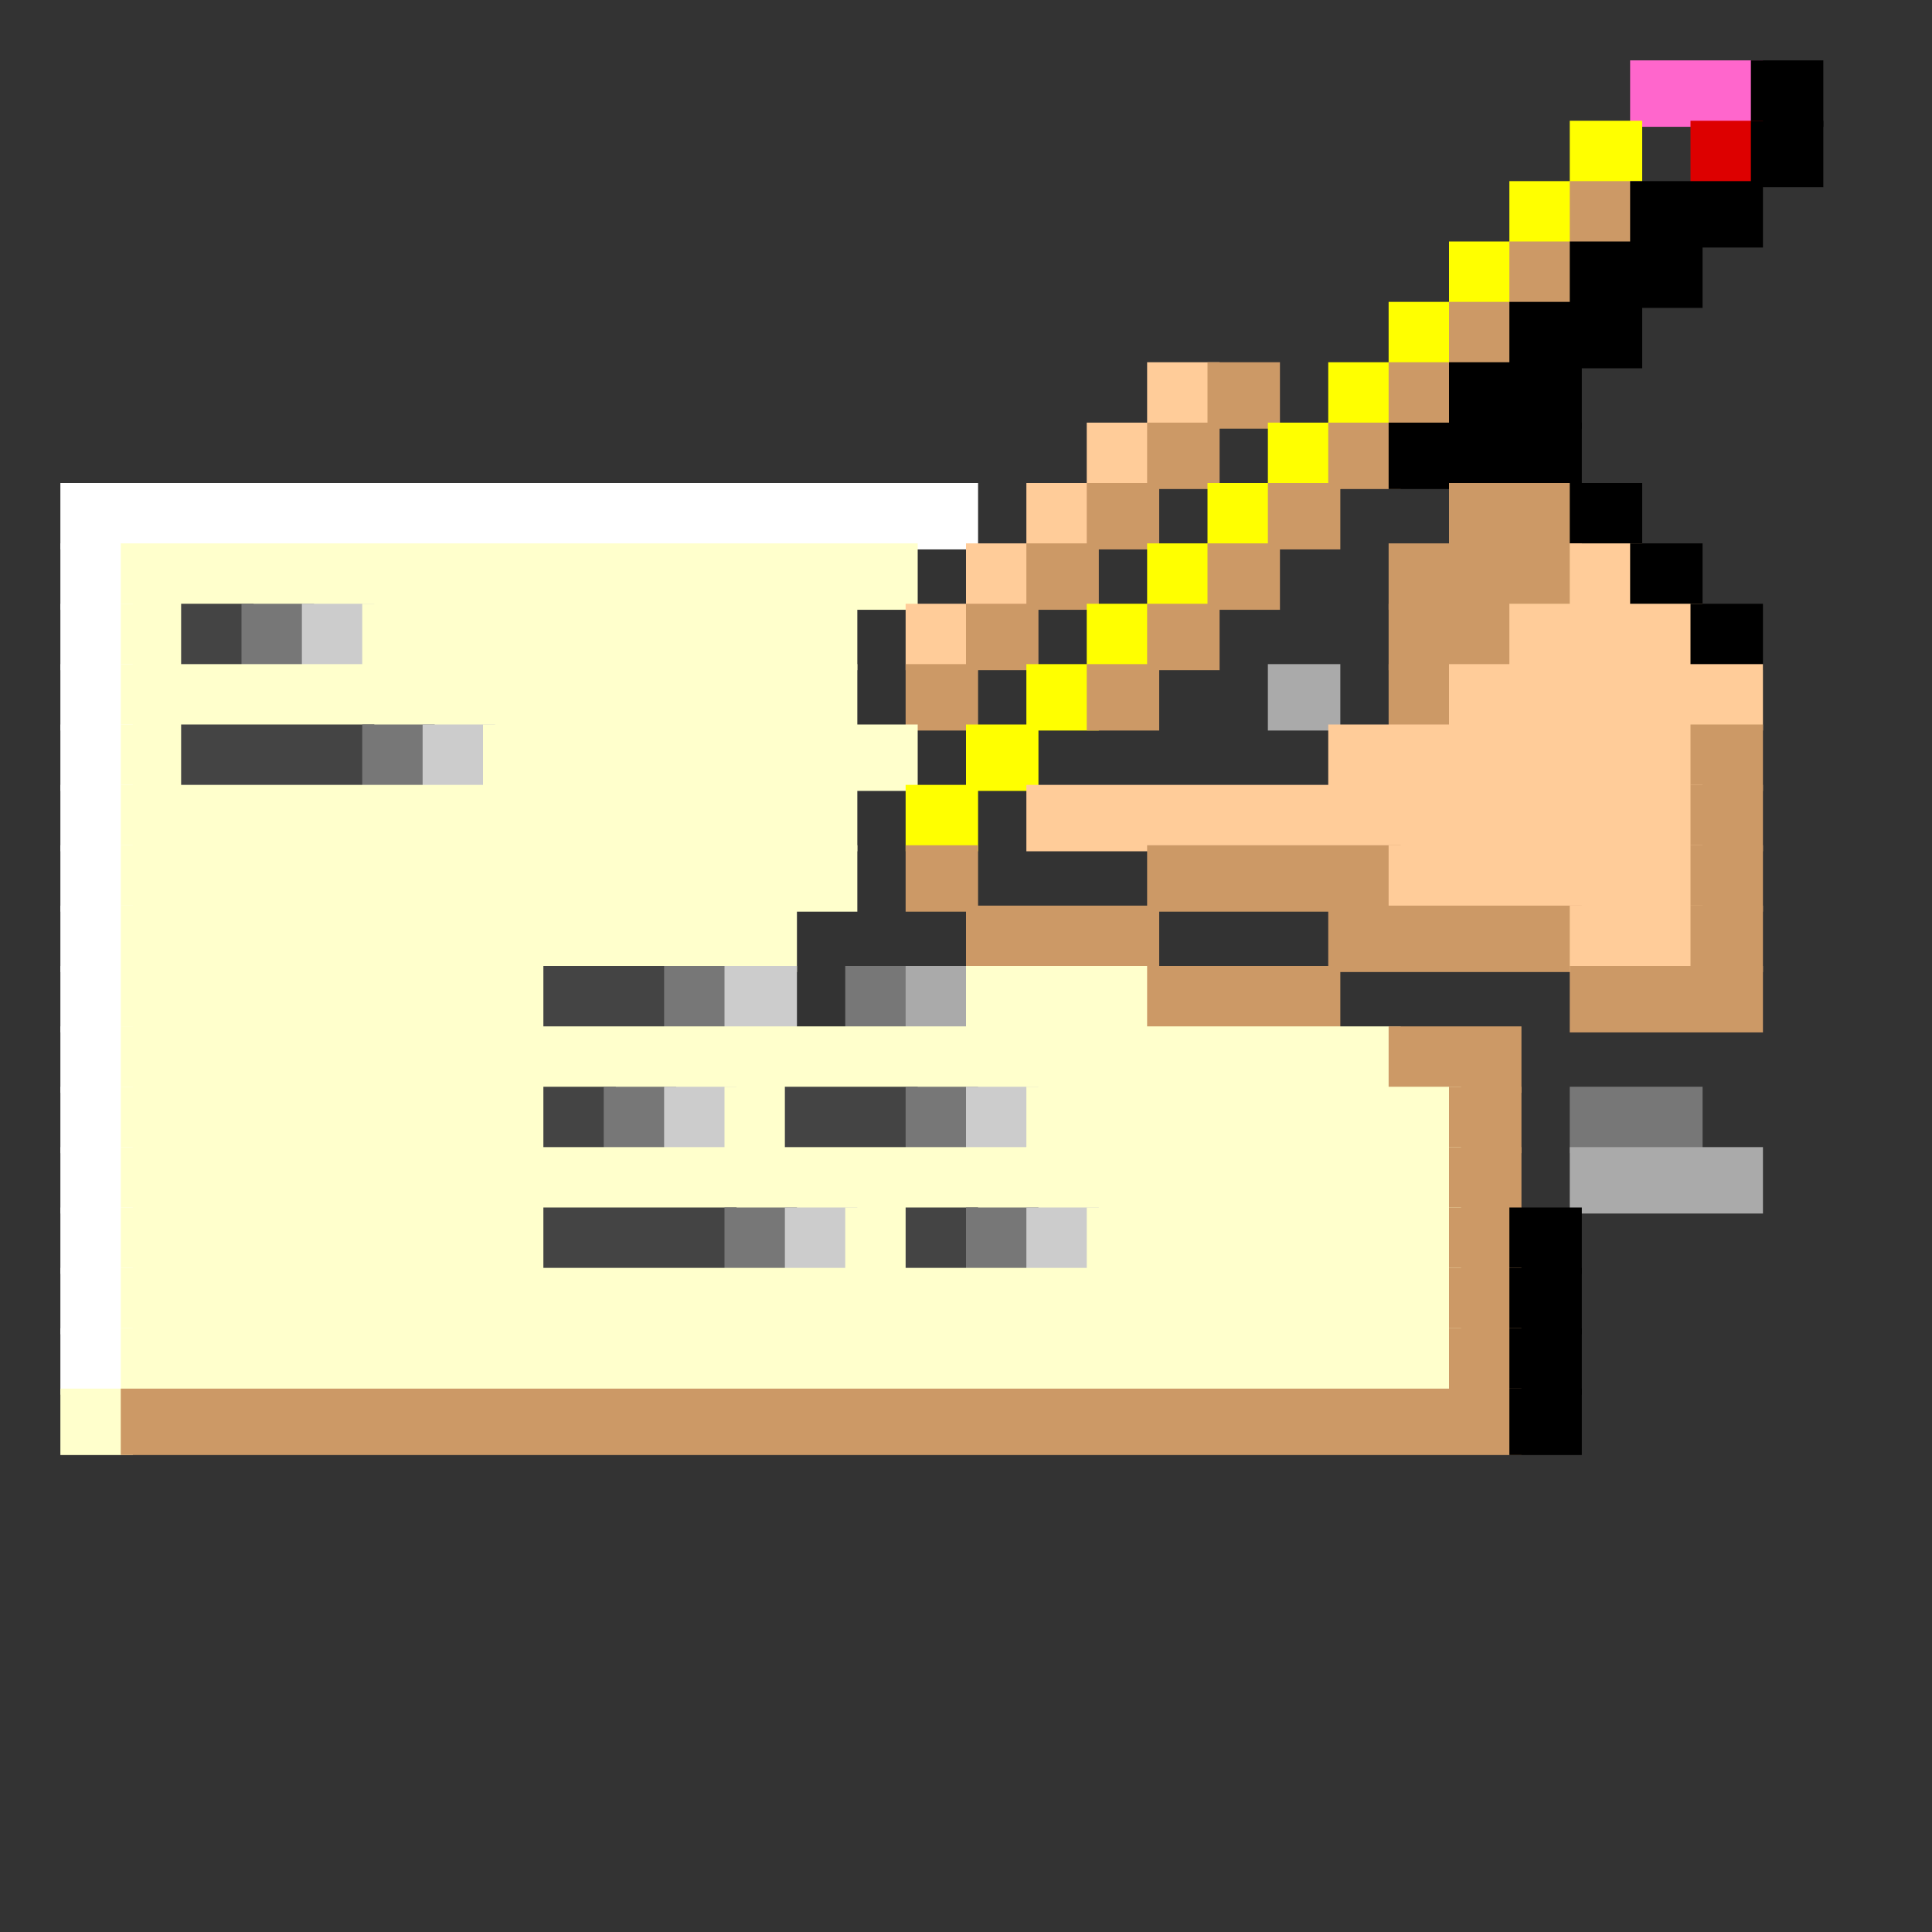 <svg viewBox='0 0 32 32' xmlns='http://www.w3.org/2000/svg'><rect x="0" y="0" width="32" height="32" fill="#333333" stroke="none"/><defs><g id='0'><rect width='1.2' height='1.1' fill='#000000'></rect></g><g id='1'><rect width='1.2' height='1.1' fill='#ffff00'></rect></g><g id='2'><rect width='1.2' height='1.1' fill='#cc9966'></rect></g><g id='3'><rect width='2.2' height='1.1' fill='#000000'></rect></g><g id='4'><rect width='1.2' height='1.1' fill='#ffcc99'></rect></g><g id='5'><rect width='1.2' height='1.1' fill='#ffffff'></rect></g><g id='6'><rect width='2.2' height='1.1' fill='#cc9966'></rect></g><g id='7'><rect width='1.2' height='1.1' fill='#ffffcc'></rect></g><g id='8'><rect width='1.2' height='1.1' fill='#777777'></rect></g><g id='9'><rect width='1.2' height='1.1' fill='#cccccc'></rect></g><g id='10'><rect width='12.2' height='1.1' fill='#ffffcc'></rect></g><g id='11'><rect width='5.2' height='1.1' fill='#ffcc99'></rect></g><g id='12'><rect width='3.2' height='1.1' fill='#cc9966'></rect></g><g id='13'><rect width='4.2' height='1.1' fill='#cc9966'></rect></g><g id='14'><rect width='7.2' height='1.1' fill='#ffffcc'></rect></g><g id='15'><rect width='1.2' height='1.1' fill='#aaaaaa'></rect></g><g id='16'><rect width='1.2' height='1.1' fill='#444444'></rect></g><g id='17'><rect width='2.2' height='1.1' fill='#444444'></rect></g><g id='18'><rect width='3.2' height='1.1' fill='#444444'></rect></g><g id='19'><rect width='22.2' height='1.1' fill='#ffffcc'></rect></g></defs><rect width='2.2' height='1.1' x='27' y='1' fill='#ff66cc'></rect><rect width='1.2' height='1.1' x='29' y='1' fill='#000000'></rect><rect width='1.2' height='1.1' x='26' y='2' fill='#ffff00'></rect><rect width='1.2' height='1.1' x='28' y='2' fill='#dd0000'></rect><use href='#0' x='29' y='2'></use><use href='#1' x='25' y='3'></use><rect width='1.2' height='1.1' x='26' y='3' fill='#cc9966'></rect><rect width='2.2' height='1.1' x='27' y='3' fill='#000000'></rect><use href='#1' x='24' y='4'></use><use href='#2' x='25' y='4'></use><use href='#3' x='26' y='4'></use><use href='#1' x='23' y='5'></use><use href='#2' x='24' y='5'></use><use href='#3' x='25' y='5'></use><rect width='1.2' height='1.1' x='19' y='6' fill='#ffcc99'></rect><use href='#2' x='20' y='6'></use><use href='#1' x='22' y='6'></use><use href='#2' x='23' y='6'></use><use href='#3' x='24' y='6'></use><use href='#4' x='18' y='7'></use><use href='#2' x='19' y='7'></use><use href='#1' x='21' y='7'></use><use href='#2' x='22' y='7'></use><rect width='3.2' height='1.1' x='23' y='7' fill='#000000'></rect><rect width='15.2' height='1.1' x='1' y='8' fill='#ffffff'></rect><use href='#4' x='17' y='8'></use><use href='#2' x='18' y='8'></use><use href='#1' x='20' y='8'></use><use href='#2' x='21' y='8'></use><rect width='2.2' height='1.1' x='24' y='8' fill='#cc9966'></rect><use href='#0' x='26' y='8'></use><rect width='1.2' height='1.1' x='1' y='9' fill='#ffffff'></rect><rect width='13.2' height='1.1' x='2' y='9' fill='#ffffcc'></rect><use href='#4' x='16' y='9'></use><use href='#2' x='17' y='9'></use><use href='#1' x='19' y='9'></use><use href='#2' x='20' y='9'></use><rect width='3.2' height='1.1' x='23' y='9' fill='#cc9966'></rect><use href='#4' x='26' y='9'></use><use href='#0' x='27' y='9'></use><use href='#5' x='1' y='10'></use><rect width='1.2' height='1.1' x='2' y='10' fill='#ffffcc'></rect><rect width='1.2' height='1.1' x='3' y='10' fill='#444444'></rect><rect width='1.2' height='1.1' x='4' y='10' fill='#777777'></rect><rect width='1.2' height='1.1' x='5' y='10' fill='#cccccc'></rect><rect width='8.2' height='1.1' x='6' y='10' fill='#ffffcc'></rect><use href='#4' x='15' y='10'></use><use href='#2' x='16' y='10'></use><use href='#1' x='18' y='10'></use><use href='#2' x='19' y='10'></use><use href='#6' x='23' y='10'></use><rect width='3.2' height='1.1' x='25' y='10' fill='#ffcc99'></rect><use href='#0' x='28' y='10'></use><use href='#5' x='1' y='11'></use><rect width='12.2' height='1.1' x='2' y='11' fill='#ffffcc'></rect><use href='#2' x='15' y='11'></use><use href='#1' x='17' y='11'></use><use href='#2' x='18' y='11'></use><rect width='1.2' height='1.1' x='21' y='11' fill='#aaaaaa'></rect><use href='#2' x='23' y='11'></use><rect width='5.2' height='1.1' x='24' y='11' fill='#ffcc99'></rect><use href='#5' x='1' y='12'></use><use href='#7' x='2' y='12'></use><rect width='3.2' height='1.1' x='3' y='12' fill='#444444'></rect><use href='#8' x='6' y='12'></use><use href='#9' x='7' y='12'></use><rect width='7.2' height='1.1' x='8' y='12' fill='#ffffcc'></rect><use href='#1' x='16' y='12'></use><rect width='6.2' height='1.1' x='22' y='12' fill='#ffcc99'></rect><use href='#2' x='28' y='12'></use><use href='#5' x='1' y='13'></use><use href='#10' x='2' y='13'></use><use href='#1' x='15' y='13'></use><rect width='11.2' height='1.1' x='17' y='13' fill='#ffcc99'></rect><use href='#2' x='28' y='13'></use><use href='#5' x='1' y='14'></use><use href='#10' x='2' y='14'></use><use href='#2' x='15' y='14'></use><rect width='4.2' height='1.1' x='19' y='14' fill='#cc9966'></rect><use href='#11' x='23' y='14'></use><use href='#2' x='28' y='14'></use><use href='#5' x='1' y='15'></use><rect width='11.2' height='1.1' x='2' y='15' fill='#ffffcc'></rect><use href='#12' x='16' y='15'></use><use href='#13' x='22' y='15'></use><rect width='2.2' height='1.1' x='26' y='15' fill='#ffcc99'></rect><use href='#2' x='28' y='15'></use><use href='#5' x='1' y='16'></use><use href='#14' x='2' y='16'></use><rect width='2.2' height='1.1' x='9' y='16' fill='#444444'></rect><use href='#8' x='11' y='16'></use><use href='#9' x='12' y='16'></use><use href='#8' x='14' y='16'></use><use href='#15' x='15' y='16'></use><rect width='3.2' height='1.1' x='16' y='16' fill='#ffffcc'></rect><use href='#12' x='19' y='16'></use><use href='#12' x='26' y='16'></use><use href='#5' x='1' y='17'></use><rect width='21.2' height='1.1' x='2' y='17' fill='#ffffcc'></rect><use href='#6' x='23' y='17'></use><use href='#5' x='1' y='18'></use><use href='#14' x='2' y='18'></use><use href='#16' x='9' y='18'></use><use href='#8' x='10' y='18'></use><use href='#9' x='11' y='18'></use><use href='#7' x='12' y='18'></use><use href='#17' x='13' y='18'></use><use href='#8' x='15' y='18'></use><use href='#9' x='16' y='18'></use><use href='#14' x='17' y='18'></use><use href='#2' x='24' y='18'></use><rect width='2.2' height='1.1' x='26' y='18' fill='#777777'></rect><use href='#5' x='1' y='19'></use><rect width='22.2' height='1.1' x='2' y='19' fill='#ffffcc'></rect><use href='#2' x='24' y='19'></use><rect width='3.2' height='1.1' x='26' y='19' fill='#aaaaaa'></rect><use href='#5' x='1' y='20'></use><use href='#14' x='2' y='20'></use><use href='#18' x='9' y='20'></use><use href='#8' x='12' y='20'></use><use href='#9' x='13' y='20'></use><use href='#7' x='14' y='20'></use><use href='#16' x='15' y='20'></use><use href='#8' x='16' y='20'></use><use href='#9' x='17' y='20'></use><rect width='6.2' height='1.1' x='18' y='20' fill='#ffffcc'></rect><use href='#2' x='24' y='20'></use><use href='#0' x='25' y='20'></use><use href='#5' x='1' y='21'></use><use href='#19' x='2' y='21'></use><use href='#2' x='24' y='21'></use><use href='#0' x='25' y='21'></use><use href='#5' x='1' y='22'></use><use href='#19' x='2' y='22'></use><use href='#2' x='24' y='22'></use><use href='#0' x='25' y='22'></use><use href='#7' x='1' y='23'></use><rect width='23.2' height='1.1' x='2' y='23' fill='#cc9966'></rect><use href='#0' x='25' y='23'></use></svg>